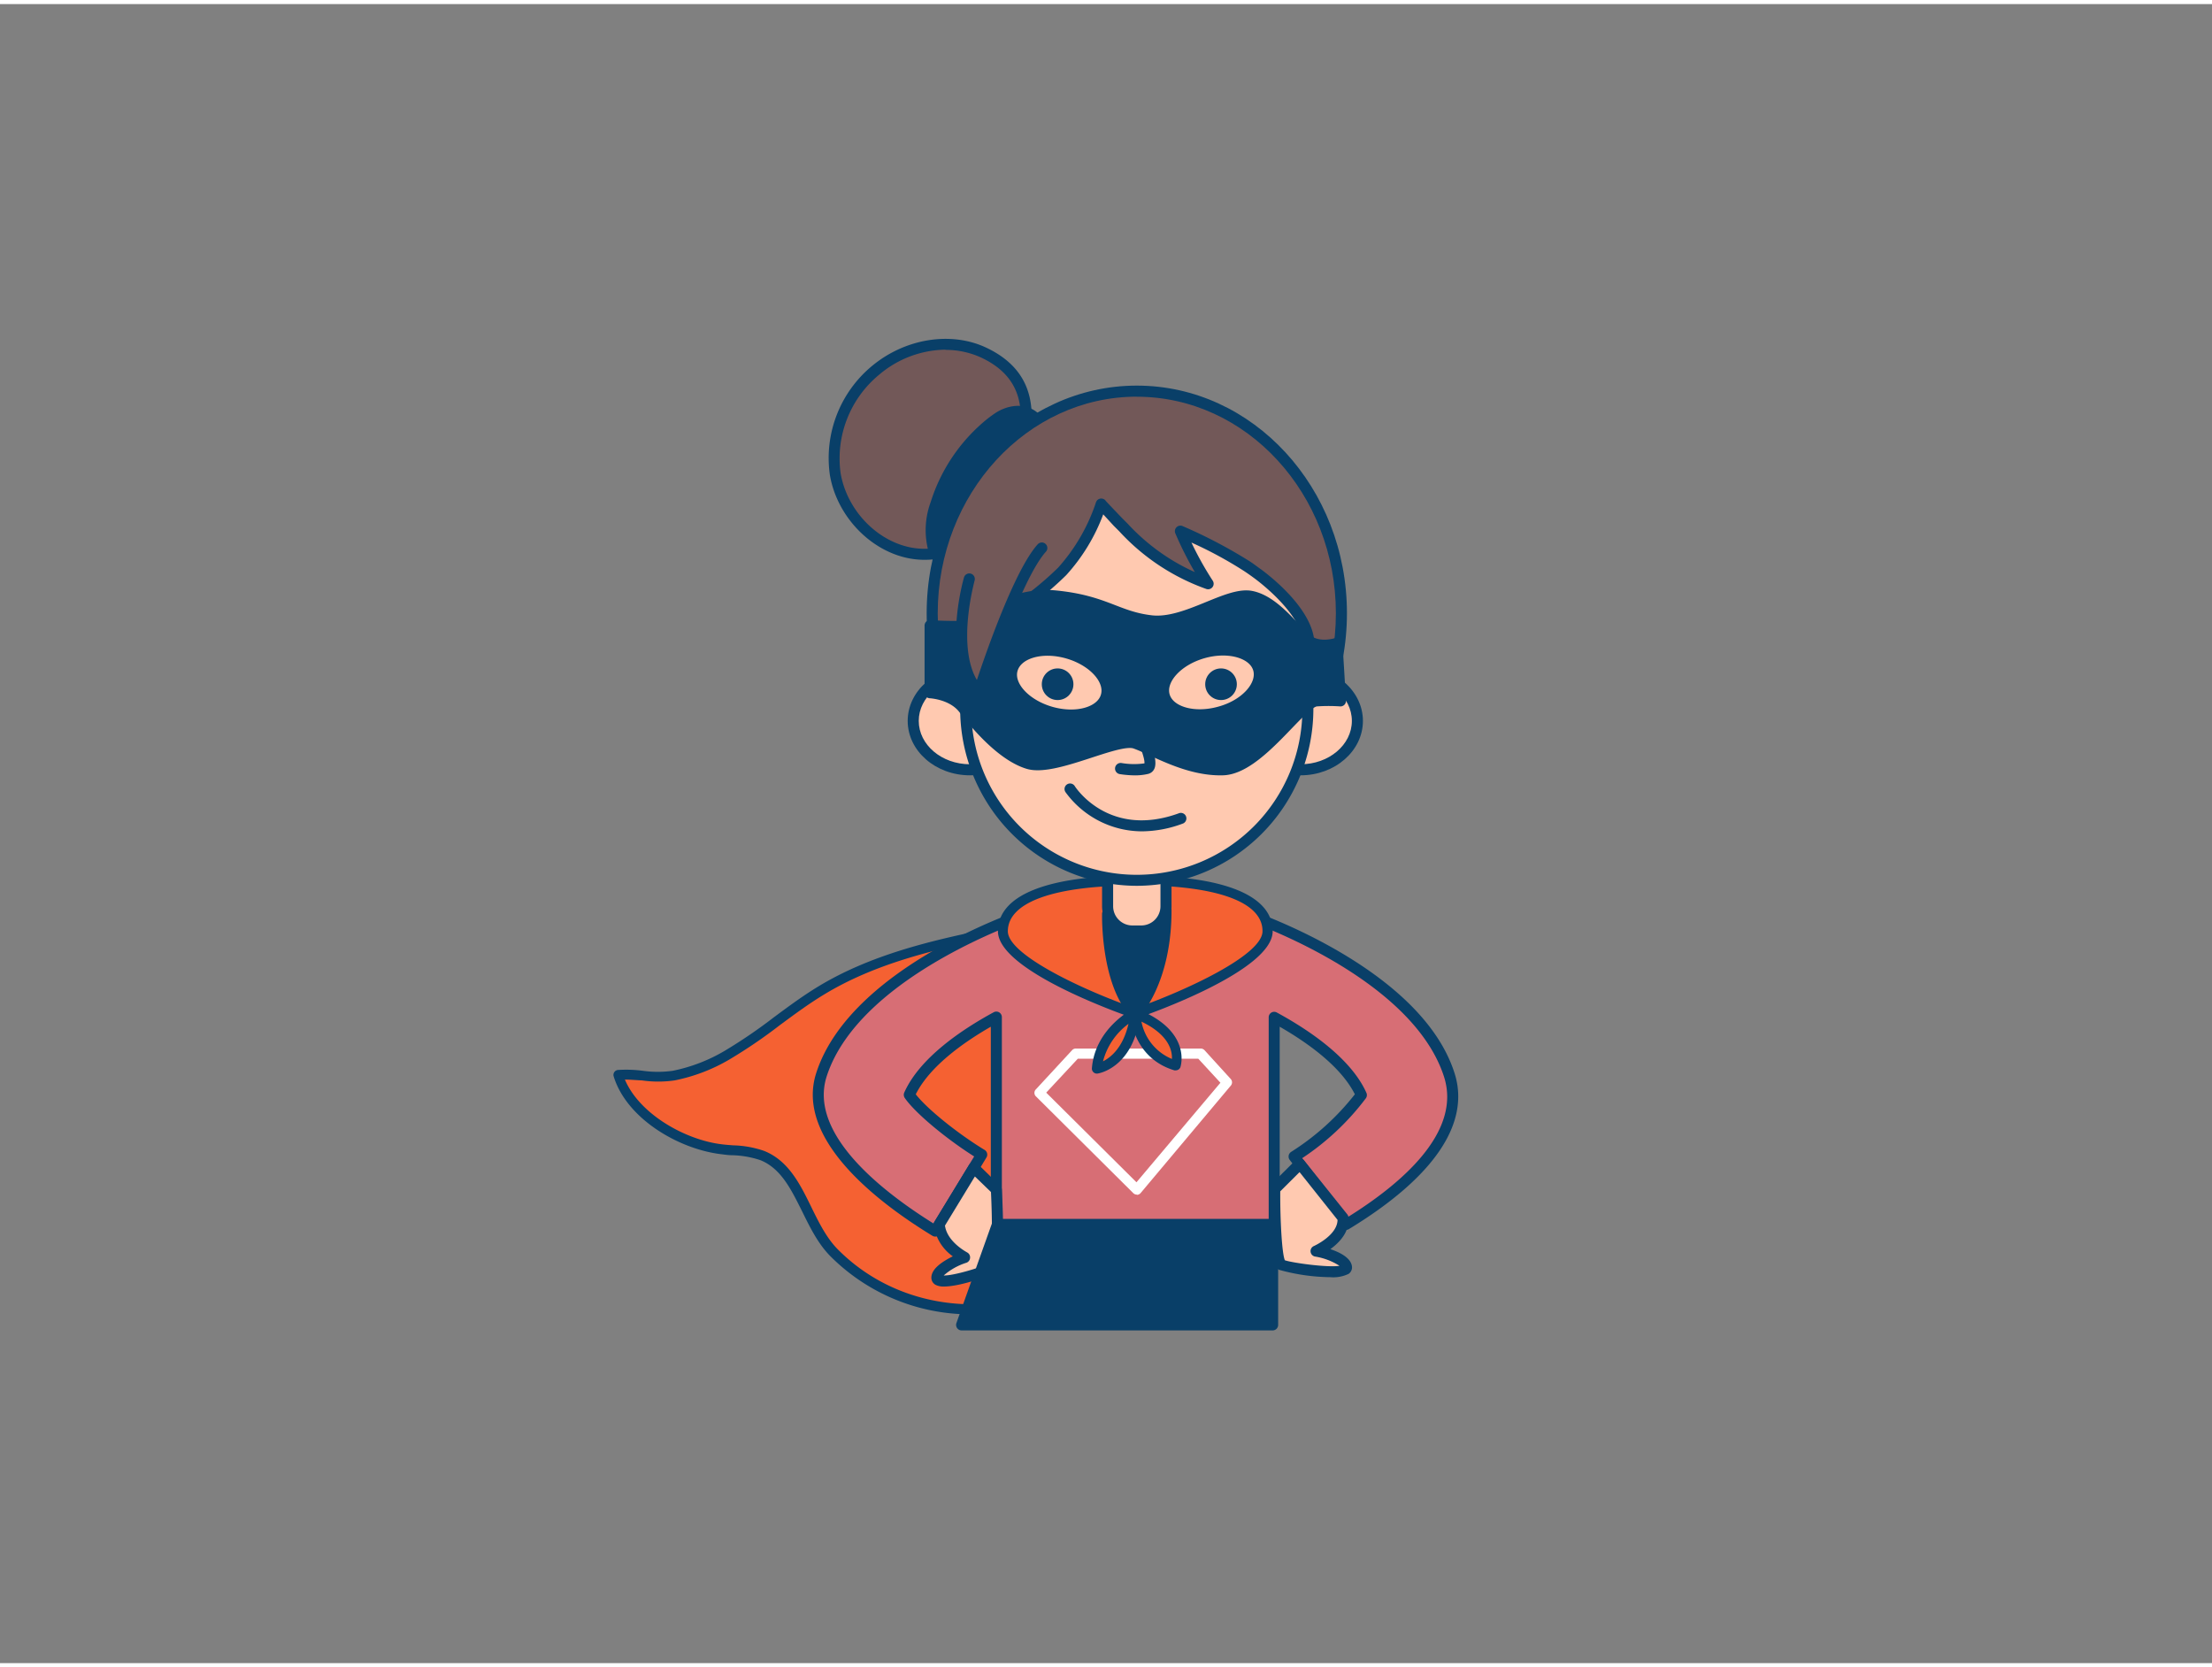 <svg xmlns="http://www.w3.org/2000/svg" viewBox="0 0 400 300" width="406" height="306" class="illustration styles_illustrationTablet__1DWOa"><rect x="0" y="0" width="400" height="300" fill="#808080" stroke="none"/><g id="_143_super_woman_outline" data-name="#143_super_woman_outline"><path d="M130.5,207.09c2.45.28,5,.21,7.3,1.12,6.89,2.74,7.77,12.27,13,17.56,10.45,10.61,26.41,12.86,39.95,7.24,6.75-2.8,10.69-7.23,15-12.9,4.54-6,4.57-12.92,4.39-20.3-.14-6-.34-12-2.15-17.69s-5.5-11-10.92-13.5c-6-2.72-12.91-1.6-19.33-.27-10.16,2.11-20.42,4.69-29.31,10.06-5.89,3.56-11,8.28-17,11.69a30.72,30.72,0,0,1-9.64,3.69c-3.46.63-6.79-.46-10-.15C114,201,123.26,206.24,130.5,207.09Z" fill="#f56132"></path><path d="M175.8,236.93a35.78,35.78,0,0,1-25.66-10.53c-2.22-2.25-3.67-5.2-5.07-8.05-2-4-3.83-7.81-7.6-9.31a17.39,17.39,0,0,0-5-.88c-.68,0-1.36-.1-2-.18h0c-7.74-.91-17.15-6.42-19.5-14.08a.9.9,0,0,1,.77-1.16,23.39,23.39,0,0,1,4.51.15,19.53,19.53,0,0,0,5.4,0,30.21,30.21,0,0,0,9.36-3.59,91.58,91.58,0,0,0,8.95-6.1c2.58-1.91,5.24-3.88,8.05-5.58,9.35-5.66,20.18-8.21,29.59-10.17,6.66-1.38,13.69-2.5,19.88.33,5.14,2.35,9.3,7.47,11.4,14,1.91,6,2.06,12.33,2.2,17.94.19,8.14,0,14.85-4.58,20.86-4,5.24-8.13,10.19-15.35,13.19A39.75,39.75,0,0,1,175.8,236.93ZM113,194.48c2.67,6.3,11,10.94,17.59,11.71h0c.65.08,1.31.13,2,.18a18.54,18.54,0,0,1,5.57,1c4.41,1.75,6.52,6,8.56,10.18,1.33,2.72,2.72,5.53,4.73,7.58,9.87,10,25.16,12.78,39,7,6.82-2.83,10.65-7.38,14.61-12.61,4.2-5.56,4.4-11.95,4.21-19.74-.13-5.49-.28-11.71-2.11-17.43-2-6.1-5.76-10.83-10.44-13-5.7-2.61-12.39-1.53-18.77-.21-9.26,1.92-19.91,4.44-29,10-2.73,1.65-5.36,3.6-7.91,5.48a91,91,0,0,1-9.13,6.22,31.77,31.77,0,0,1-9.93,3.79,20.76,20.76,0,0,1-5.89,0C115,194.58,114,194.48,113,194.48Z" fill="#093f68"></path><path d="M177.94,63.05c-6.33-3-14.27-1.32-19.64,3.18a20.62,20.62,0,0,0-7.25,18.7c1.14,6.91,6.68,13,13.56,14.32s14.53-2.67,17-9.23C185,80.79,190,68.75,177.94,63.05Z" fill="#725858"></path><path d="M167.23,100.49a14.77,14.77,0,0,1-2.81-.26c-7.09-1.34-13.13-7.71-14.36-15.13a21.63,21.63,0,0,1,7.6-19.64c6-5,14.31-6.35,20.71-3.32h0c12.5,5.92,7.86,18.31,4.47,27.37l-.32.86C180.29,96.36,173.8,100.49,167.23,100.49Zm3.72-38A18.9,18.9,0,0,0,159,67,19.62,19.62,0,0,0,152,84.77c1.1,6.63,6.47,12.3,12.76,13.5,6.52,1.23,13.63-2.63,15.86-8.6l.32-.87c3.46-9.24,7.38-19.72-3.45-24.85h0A15.32,15.32,0,0,0,171,62.53Z" fill="#093f68"></path><path d="M179.32,75.64a30.27,30.27,0,0,0-10,14.64,13.94,13.94,0,0,0-.58,7.66,4.19,4.19,0,0,0,1.76,2.67c1.77,1,4-.26,5.43-1.68,4.86-4.72,9.67-11.22,11.65-17.75.59-2,1.28-5-.54-6.54s-4.74-1.07-6.59.21C180,75.1,179.67,75.36,179.32,75.64Z" fill="#093f68"></path><path d="M171.85,102a3.89,3.89,0,0,1-1.89-.49,5.1,5.1,0,0,1-2.24-3.29,14.72,14.72,0,0,1,.59-8.21,31.47,31.47,0,0,1,10.4-15.14h0c.37-.28.74-.55,1.12-.81,2.19-1.52,5.46-2.15,7.81-.15s1.55,5.25.84,7.59c-1.79,6-6.13,12.57-11.91,18.18A7.1,7.1,0,0,1,171.85,102Zm8.08-25.54a29.31,29.31,0,0,0-9.71,14.15,12.77,12.77,0,0,0-.56,7.1,3.29,3.29,0,0,0,1.28,2.06c1.24.7,3-.33,4.24-1.53,5.54-5.37,9.69-11.69,11.39-17.32.86-2.83.78-4.62-.23-5.49-1.53-1.3-3.86-.77-5.38.27l-1,.76Z" fill="#093f68"></path><path d="M262.06,193.6c-6.38-19.81-40.12-30.47-41.55-30.47H190.09c-1.43,0-35.17,10.66-41.55,30.47-3.69,11.45,11.31,22.62,20.58,28.27l8.41-13.82c-5.49-3.34-11.37-8.24-13.09-10.81,2.55-5.67,9.4-10.58,15.73-14V221h50.25V183.22c6.34,3.44,13.19,8.34,15.74,14A45.51,45.51,0,0,1,234,208.38l9.37,12.29C252.66,215,265.74,205.05,262.06,193.6Z" fill="#D76E75"></path><path d="M169.12,222.87a1,1,0,0,1-.52-.15c-9.52-5.8-24.91-17.33-21-29.43,6.54-20.31,40.83-31.16,42.5-31.16h30.42c1.67,0,36,10.85,42.5,31.16h0c2.92,9.09-3.68,18.85-19.1,28.23a1,1,0,0,1-1.31-.24L233.22,209a1,1,0,0,1,.28-1.46A45.34,45.34,0,0,0,245,197.14c-2.51-5-8.47-9.28-13.59-12.22v36a1,1,0,0,1-1,1H180.17a1,1,0,0,1-1-1v-36c-5.11,2.94-11.06,7.21-13.57,12.22,2,2.59,7.5,7.05,12.45,10.06a1,1,0,0,1,.33,1.37L170,222.39a1,1,0,0,1-.85.48Zm51.34-58.74H190.09c-2.15.24-34.52,10.9-40.6,29.77-3.37,10.47,10.25,20.95,19.3,26.59l7.37-12.11c-5.29-3.35-10.8-8-12.55-10.58a1,1,0,0,1-.08-1c2.79-6.24,10.33-11.33,16.17-14.5a1,1,0,0,1,1.47.88V220h48.25V183.22a1,1,0,0,1,.49-.86,1,1,0,0,1,1,0c5.83,3.17,13.37,8.26,16.17,14.49a1,1,0,0,1-.08,1,46.55,46.55,0,0,1-11.52,10.84l8.17,10.7c9.93-6.17,20.68-15.46,17.47-25.44C255,175,222.66,164.37,220.46,164.13Z" fill="#093f68"></path><path d="M205.57,215.28a.92.92,0,0,1-.63-.26L187.31,197.5a.89.89,0,0,1,0-1.24l6.56-7.1a.88.88,0,0,1,.66-.29h22.62a.92.92,0,0,1,.66.29l4.76,5.23a.9.9,0,0,1,0,1.18L206.26,215a.91.91,0,0,1-.65.32Zm-16.38-18.44,16.32,16.21,15.18-18-4-4.34H194.9Z" fill="#fff"></path><path d="M229.24,167.61c0,6.64-23.94,14.88-23.94,14.88s-24-8.24-24-14.88,10.72-9.17,24-9.17S229.24,161,229.24,167.61Z" fill="#f56132"></path><path d="M205.3,183.39a.71.71,0,0,1-.29,0c-2.52-.86-24.55-8.65-24.55-15.73,0-6.49,8.82-10.07,24.84-10.07s24.84,3.58,24.84,10.07c0,7.08-22,14.87-24.55,15.73A.71.71,0,0,1,205.3,183.39Zm0-24c-14.65,0-23.05,3-23.05,8.27,0,4.33,14,10.79,23.05,13.93,9-3.14,23-9.6,23-13.93C228.35,162.35,220,159.34,205.3,159.34Z" fill="#093f68"></path><path d="M200.29,164.54s-.28,12.46,5,18c0,0,5.55-5.71,5.55-18.64Z" fill="#093f68"></path><path d="M205.3,183.49a1,1,0,0,1-.72-.3c-5.51-5.73-5.3-18.14-5.29-18.67a1,1,0,0,1,.94-1l10.56-.68a1,1,0,0,1,1.06,1c0,13.18-5.6,19.09-5.83,19.34A1,1,0,0,1,205.3,183.49Zm-4-18c0,2.73.52,10.89,4,15.44,1.38-1.93,4.34-7.1,4.57-16Z" fill="#093f68"></path><ellipse cx="205.57" cy="110.16" rx="36.99" ry="40.16" fill="#725858"></ellipse><path d="M205.57,151.32c-20.95,0-38-18.46-38-41.16s17-41.17,38-41.17,38,18.47,38,41.17S226.52,151.32,205.57,151.32Zm0-80.33c-19.84,0-36,17.57-36,39.17s16.15,39.16,36,39.16,36-17.57,36-39.16S225.42,71,205.57,71Z" fill="#093f68"></path><path d="M200.29,157.05h10.56a0,0,0,0,1,0,0v6.08a4.48,4.48,0,0,1-4.48,4.48h-1.59a4.48,4.48,0,0,1-4.48-4.48v-6.08A0,0,0,0,1,200.29,157.05Z" fill="#ffc9b0"></path><path d="M206.37,168.61h-1.6a5.49,5.49,0,0,1-5.48-5.48v-6.08a1,1,0,0,1,1-1h10.56a1,1,0,0,1,1,1v6.08A5.49,5.49,0,0,1,206.37,168.61Zm-5.08-10.56v5.08a3.48,3.48,0,0,0,3.48,3.48h1.6a3.48,3.48,0,0,0,3.48-3.48v-5.08Z" fill="#093f68"></path><ellipse cx="175.39" cy="129.62" rx="10.26" ry="8.84" fill="#ffc9b0"></ellipse><path d="M175.4,139.46c-6.21,0-11.26-4.41-11.26-9.84s5.05-9.84,11.26-9.84,11.25,4.42,11.25,9.84S181.6,139.46,175.4,139.46Zm0-17.68c-5.11,0-9.26,3.52-9.26,7.84s4.15,7.84,9.26,7.84,9.25-3.51,9.25-7.84S180.5,121.78,175.4,121.78Z" fill="#093f68"></path><ellipse cx="235.2" cy="129.62" rx="10.26" ry="8.84" fill="#ffc9b0"></ellipse><path d="M235.2,139.46c-6.21,0-11.26-4.41-11.26-9.84s5.05-9.84,11.26-9.84,11.26,4.42,11.26,9.84S241.41,139.46,235.2,139.46Zm0-17.68c-5.1,0-9.26,3.52-9.26,7.84s4.16,7.84,9.26,7.84,9.26-3.51,9.26-7.84S240.31,121.78,235.2,121.78Z" fill="#093f68"></path><path d="M225.56,101.68a88.58,88.58,0,0,0-12.09-6.35,60.94,60.94,0,0,0,5,9.48,37.87,37.87,0,0,1-15.33-10.16c-.32-.34-4-4.18-4-4.24a34.88,34.88,0,0,1-7.06,12.18,57.68,57.68,0,0,1-8.47,6.85,15.72,15.72,0,0,1-6.52,3c-2.1.37-2.16,1.11-2.42,3.24-.47,3.91,0,7.86,0,11.79a30.94,30.94,0,0,0,61.88,0c0-4,.59-8.4.17-12.31-.5-4.67-5.68-9.48-9.16-12.11C226.88,102.59,226.22,102.13,225.56,101.68Z" fill="#ffc9b0"></path><path d="M205.57,159.44a32,32,0,0,1-31.94-31.94c0-1.25,0-2.53-.09-3.77a52.84,52.84,0,0,1,.14-8.14c.27-2.21.44-3.61,3.24-4.1a14.83,14.83,0,0,0,6.12-2.86,56.17,56.17,0,0,0,8.32-6.74,33.4,33.4,0,0,0,6.84-11.83h0a1,1,0,0,1,1.28-.59.94.94,0,0,1,.49.38c.3.35,2.06,2.18,2.92,3.08l1,1a37.25,37.25,0,0,0,4.42,4.09,36.81,36.81,0,0,0,7.75,4.69,62.46,62.46,0,0,1-3.52-7,1,1,0,0,1,1.35-1.3,88.69,88.69,0,0,1,12.22,6.43h0c.7.47,1.38,1,2,1.43,2.68,2,9,7.33,9.55,12.8a50.36,50.36,0,0,1,0,8c-.08,1.55-.16,3-.16,4.46A32,32,0,0,1,205.57,159.44ZM199.5,92.27a33.9,33.9,0,0,1-6.7,11,59,59,0,0,1-8.61,7,16.94,16.94,0,0,1-6.93,3.2c-1.33.23-1.34.27-1.58,2.28a51.29,51.29,0,0,0-.14,7.92c0,1.26.09,2.55.09,3.84a29.94,29.94,0,0,0,59.88,0c0-1.49.08-3,.16-4.56a51.32,51.32,0,0,0,0-7.64c-.52-4.84-6.85-10-8.77-11.43-.61-.45-1.25-.91-1.92-1.35h0a72.35,72.35,0,0,0-9.53-5.16,59.13,59.13,0,0,0,3.86,6.91,1,1,0,0,1-.06,1.16,1,1,0,0,1-1.12.32,39.13,39.13,0,0,1-15.73-10.42l-1-1Z" fill="#093f68"></path><circle cx="191.25" cy="122.99" r="2.86" fill="#093f68"></circle><circle cx="220.8" cy="122.99" r="2.86" fill="#093f68"></circle><path d="M205.29,139.47a18.6,18.6,0,0,1-2.81-.23,1,1,0,0,1,.34-2,13.49,13.49,0,0,0,4.13.06c.11-.9-1-3.87-2.4-6.63a1,1,0,0,1,1.77-.93c1,1.94,3.27,6.65,2.43,8.52a1.66,1.66,0,0,1-1.11.94A10.25,10.25,0,0,1,205.29,139.47Z" fill="#093f68"></path><path d="M197.1,114.78h0l-13.66,0a1.6,1.6,0,0,1-1.59-1.6,1.59,1.59,0,0,1,1.59-1.58h0l13.66,0a1.59,1.59,0,0,1,0,3.18Z" fill="#093f68"></path><path d="M216.58,115.11a1.59,1.59,0,0,1-.08-3.18l13.64-.7a1.59,1.59,0,1,1,.16,3.18l-13.64.7Z" fill="#093f68"></path><path d="M206.5,149.59a17.14,17.14,0,0,1-13.81-7.07,1,1,0,1,1,1.68-1.08h0c.25.39,6.31,9.48,18.9,4.85a1,1,0,0,1,.69,1.87A21.43,21.43,0,0,1,206.5,149.59Z" fill="#093f68"></path><path d="M176.08,210.43l4.09,4s.68,13.21-.48,14-10.27,3.75-10.27,1.87,5-3.66,5-3.66-4.32-2.21-4.57-6Z" fill="#ffc9b0"></path><path d="M170.71,231.9a3.17,3.17,0,0,1-1.46-.27,1.46,1.46,0,0,1-.83-1.33c0-1.68,2.15-3,3.88-3.86a8.24,8.24,0,0,1-3.45-5.7,1.1,1.1,0,0,1,.14-.59l6.24-10.24a1,1,0,0,1,.73-.48,1,1,0,0,1,.82.28l4.09,4a1,1,0,0,1,.3.67c.71,13.77-.47,14.58-.91,14.89C179.48,229.78,173.82,231.9,170.71,231.9Zm-.1-2c1.83.08,7.17-1.57,8.38-2.26.46-1.2.47-7.41.21-12.83L176.29,212l-5.41,8.88c.41,3,4,4.83,4,4.85a1,1,0,0,1,.54,1,1,1,0,0,1-.66.87A11.36,11.36,0,0,0,170.61,229.94Z" fill="#093f68"></path><path d="M235,209.72l-4.59,4.55s0,13.09,1.29,13.71,12,2.23,11.74.38S238,225.5,238,225.5s5.19-2.26,4.87-6Z" fill="#ffc9b0"></path><path d="M240.55,230.21a35.67,35.67,0,0,1-9.25-1.33c-.55-.27-1.83-.89-1.85-14.6a1,1,0,0,1,.3-.72l4.58-4.55a1,1,0,0,1,.76-.29,1,1,0,0,1,.73.37l7.82,9.77a1,1,0,0,1,.21.54c.23,2.62-1.66,4.57-3.28,5.74,1.73.58,3.67,1.56,3.9,3.07a1.41,1.41,0,0,1-.6,1.4A6.36,6.36,0,0,1,240.55,230.21Zm-8.21-3.06c1.44.49,7.86,1.36,9.88,1a11.63,11.63,0,0,0-4.42-1.67,1,1,0,0,1-.21-1.9s4.24-1.9,4.28-4.73L235,211.21l-3.49,3.48C231.48,219.94,231.82,225.93,232.34,227.15Z" fill="#093f68"></path><polygon points="230.13 238.84 173.89 238.84 180.37 220.67 230.13 220.67 230.13 238.84" fill="#093f68"></polygon><path d="M230.13,239.84H173.89a1,1,0,0,1-.94-1.33l6.48-18.18a1,1,0,0,1,.94-.66h49.76a1,1,0,0,1,1,1v18.17A1,1,0,0,1,230.13,239.84Zm-54.82-2h53.82V221.67H181.07Z" fill="#093f68"></path><path d="M241.77,115.58s-3.2,1.12-5.44-.64-5.76-7-10.08-7.84-11.84,5.15-18.08,4.42-8.31-3.6-17.27-4.49-14.88,5.51-18.07,5.51-4.64-.16-4.64-.16v12.15s4,.17,6.08,2.88,6.87,8.48,11.67,9.92,16.08-4.79,19.32-3.68,9.31,5,15.88,4.81S235.2,126.14,238.08,126a31.15,31.15,0,0,1,4.32,0Zm-41.72,9.54c-.83,2.95-5.33,4.25-10,2.92s-7.87-4.81-7-7.76,5.33-4.25,10-2.92S200.89,122.17,200.05,125.12ZM220.59,128c-4.72,1.33-9.22,0-10.05-2.92s2.31-6.42,7-7.76,9.22,0,10.05,2.92S225.31,126.71,220.59,128Z" fill="#093f68" stroke="#093f68" stroke-linecap="round" stroke-linejoin="round" stroke-width="2"></path><path d="M175.28,104s-4.07,14.15,1.72,20.47c0,0,6.54-20.68,11.38-26" fill="#725858"></path><path d="M177,125.42a1,1,0,0,1-.74-.32c-6.1-6.66-2.12-20.82-1.94-21.42a1,1,0,0,1,1.23-.69,1,1,0,0,1,.69,1.24c0,.13-3.28,11.66.41,18,1.75-5.26,6.88-20,11-24.54a1,1,0,0,1,1.41-.08,1,1,0,0,1,.07,1.42c-4.63,5.13-11.11,25.46-11.17,25.66a1,1,0,0,1-.74.68Z" fill="#093f68"></path><path d="M205.3,182.49s-6.42,3.27-7,10C198.35,192.5,204.21,191.65,205.3,182.49Z" fill="#f56132"></path><path d="M198.35,193.4a.9.9,0,0,1-.62-.25.88.88,0,0,1-.28-.72c.57-7.16,7.16-10.6,7.44-10.74a.9.9,0,0,1,1.3.91c-1.15,9.72-7.45,10.75-7.71,10.79Zm5.72-9a12.2,12.2,0,0,0-4.61,6.78C200.86,190.47,203.07,188.72,204.07,184.39Z" fill="#093f68"></path><path d="M205.3,182.49s.18,7.28,7.33,9.42C212.63,191.91,214.67,186.24,205.3,182.49Z" fill="#f56132"></path><path d="M212.63,192.81a.78.78,0,0,1-.26,0c-7.68-2.3-8-10.18-8-10.25a.88.88,0,0,1,.39-.76.87.87,0,0,1,.84-.1c10.07,4,7.87,10.49,7.85,10.55A.91.91,0,0,1,212.63,192.81ZM206.41,184a9.2,9.2,0,0,0,5.51,6.75C212,189.27,211.38,186.37,206.41,184Z" fill="#093f68"></path></g></svg>